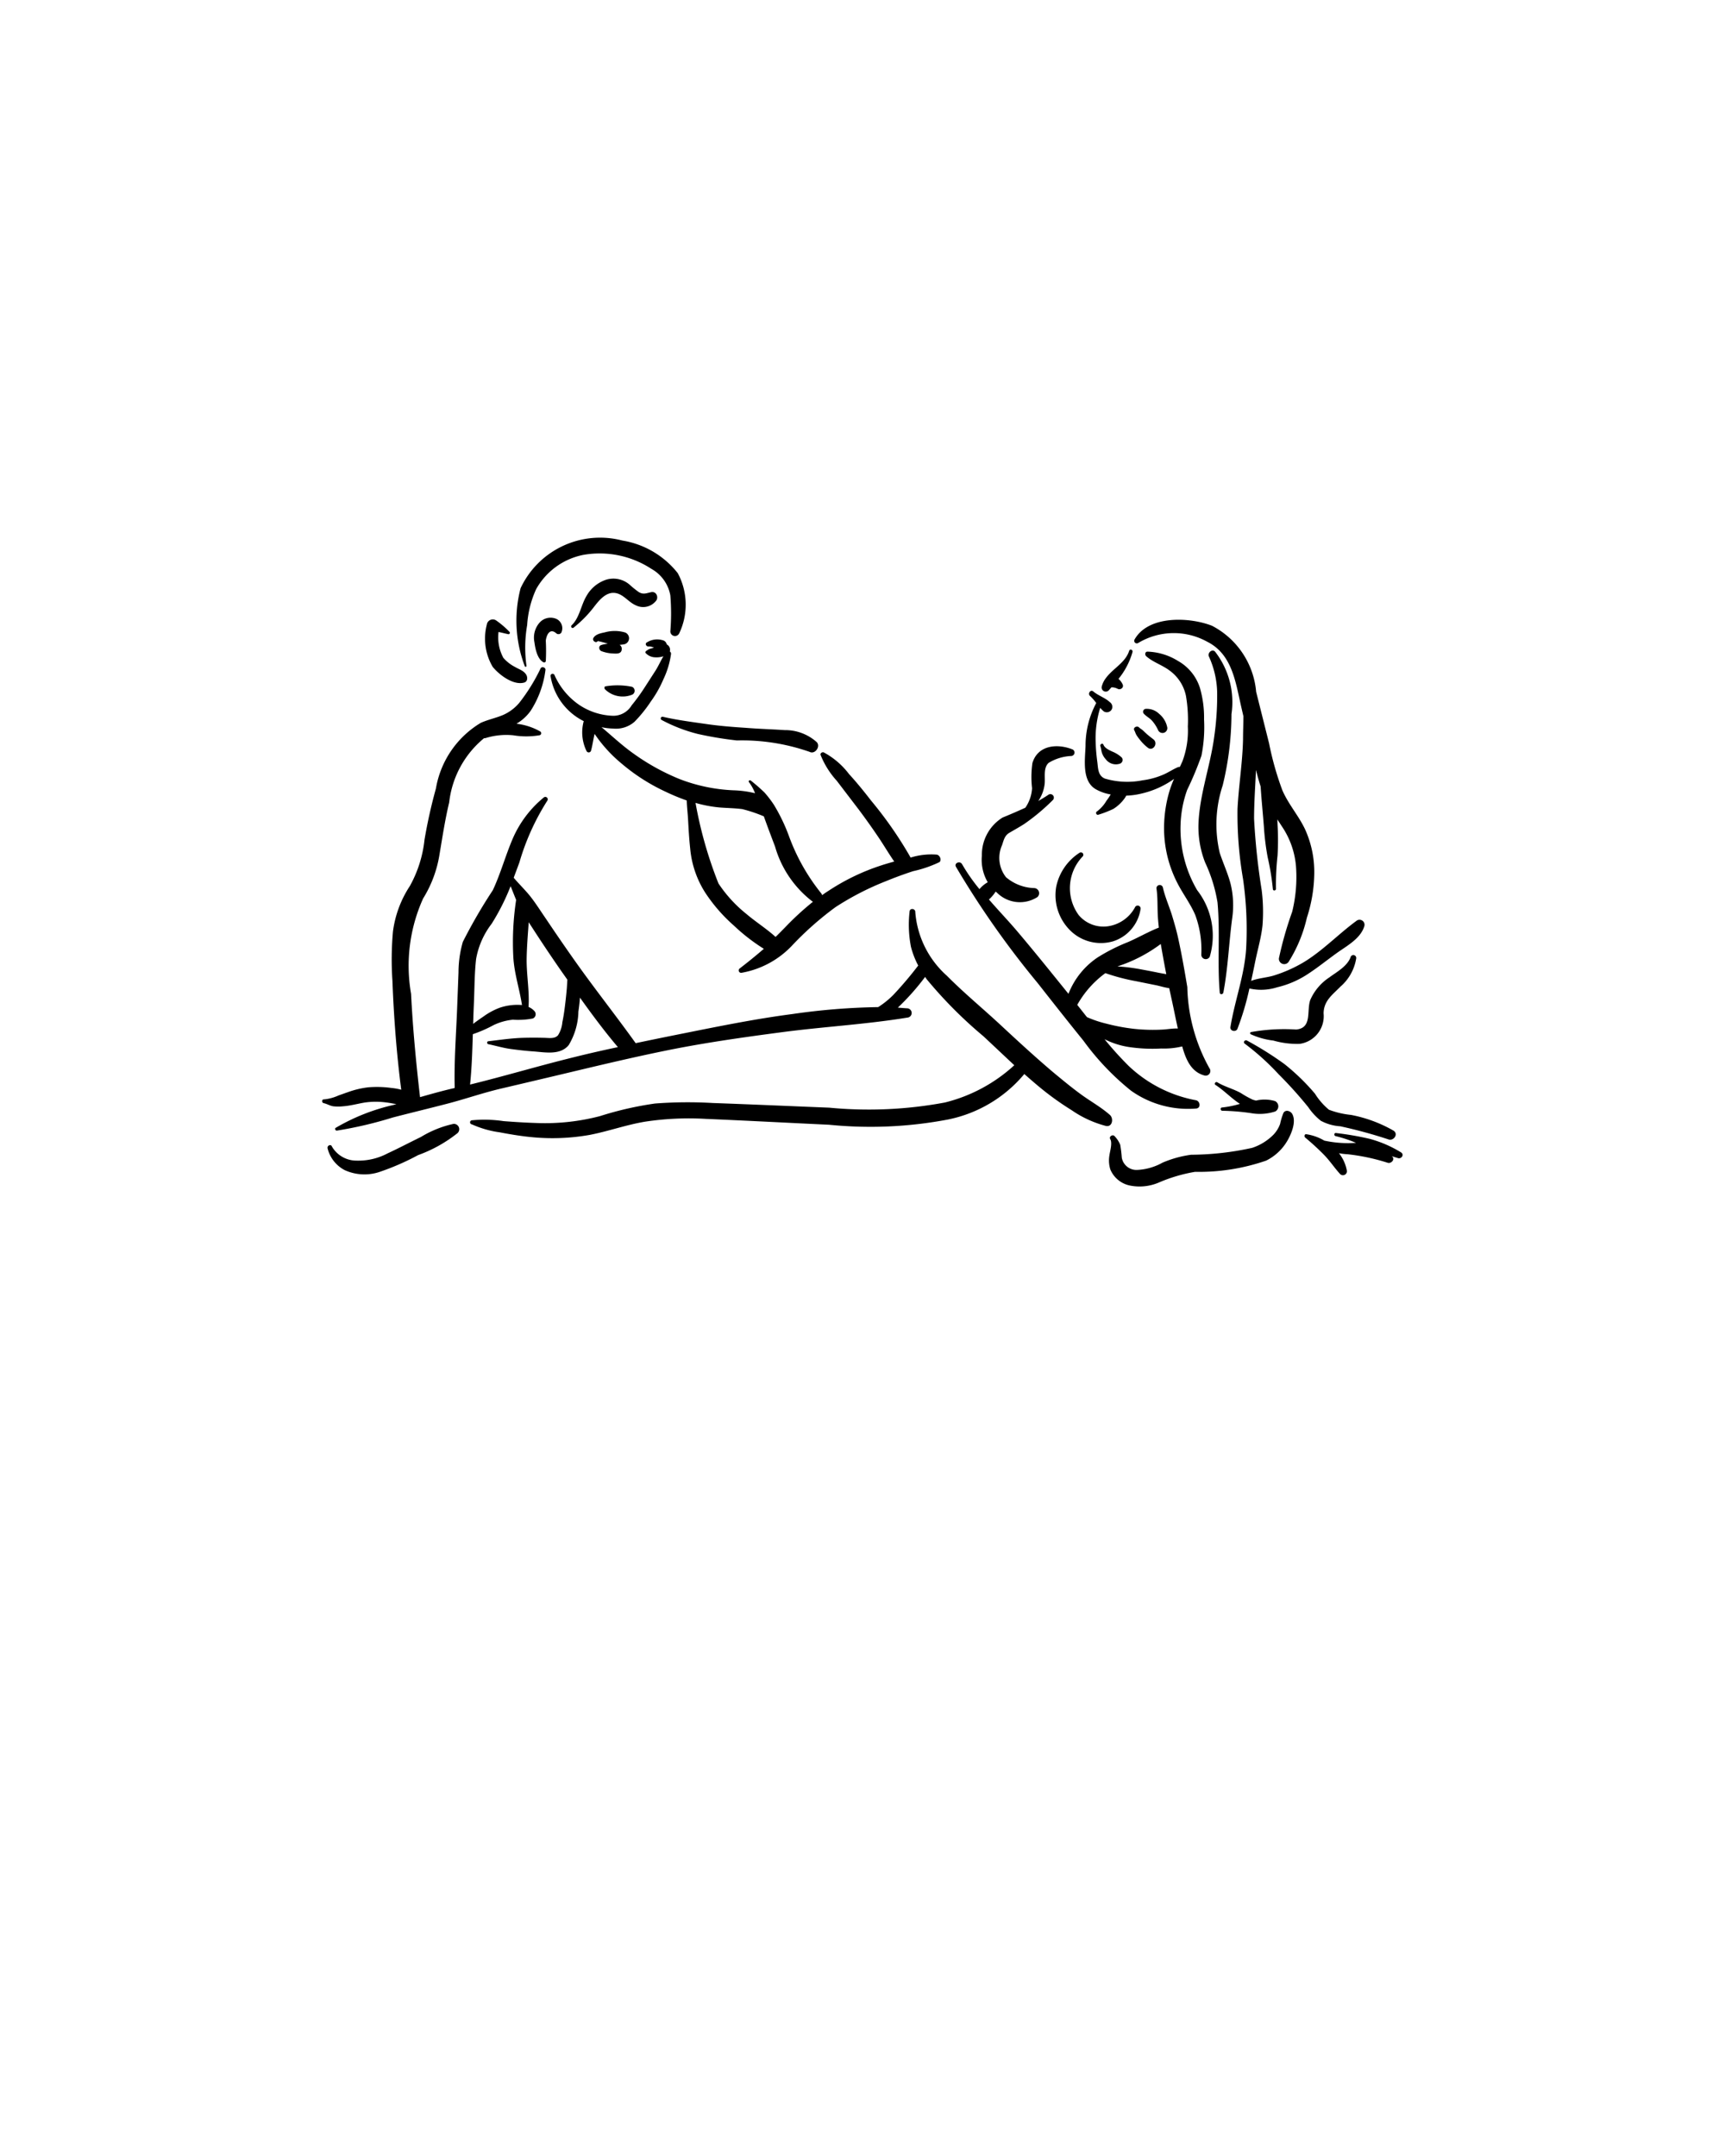 <svg xmlns="http://www.w3.org/2000/svg" data-name="Layer 1" viewBox="0 0 10 12.5" x="0px" y="0px"><title>KAMASUTRA</title><path d="M2.629,6.516a.614.614,0,0,0-.189.076c-.064.031-.128.065-.193.095a.362.362,0,0,1-.183.042.164.164,0,0,1-.14-.082c-.006-.016-.029-.005-.025.011a.196.196,0,0,0,.099.126.276.276,0,0,0,.201.011A1.457,1.457,0,0,0,2.424,6.697a.805.805,0,0,0,.229-.128A.031.031,0,0,0,2.629,6.516Z"/><path d="M6.434,6.464c-.051-.045-.111-.078-.166-.118-.055-.04-.108-.084-.16-.127-.104-.088-.204-.18-.304-.273-.104-.097-.215-.188-.315-.289a.551.551,0,0,1-.183-.369c.001-.021-.032-.025-.033-.003a.669.669,0,0,0,.008.205.495.495,0,0,0,.042.108,2.159,2.159,0,0,1-.146.172.52.52,0,0,1-.086.069,3.842,3.842,0,0,0-.496.04c-.223.029-.441.074-.661.118q-.125.025-.249.051c-.116-.162-.24-.318-.355-.481q-.084-.119-.165-.24C3.136,5.285,3.109,5.242,3.079,5.203c-.031-.04-.068-.075-.101-.114.011-.03.022-.059.033-.089a1.384,1.384,0,0,1,.162-.358.014.014,0,0,0-.02-.019.633.633,0,0,0-.181.24c-.042.098-.07.202-.115.298a3.03,3.03,0,0,0-.174.3.644.644,0,0,0-.025.177l-.008.209c-.006.153-.018.308-.014.461-.067.015-.134.034-.201.053-.023-.199-.042-.399-.052-.599a.947.947,0,0,1,.07-.553.69.69,0,0,0,.095-.256c.017-.101.032-.201.056-.301a.563.563,0,0,1,.202-.372.034.034,0,0,0,.013-.002A.405.405,0,0,1,2.975,4.263a.461.461,0,0,0,.152-0A.012.012,0,0,0,3.132,4.241a.366.366,0,0,0-.138-.045.263.263,0,0,0,.083-.076.568.568,0,0,0,.085-.235c.003-.014-.02-.024-.028-.01a1.071,1.071,0,0,1-.123.199.259.259,0,0,1-.094.071c-.042.018-.088.027-.13.046a.551.551,0,0,0-.26.381c-.027.097-.049.196-.066.296a.706.706,0,0,1-.085.269.626.626,0,0,0-.098.264,1.822,1.822,0,0,0-.003.286c.008.211.024.422.051.631a.323.323,0,0,0-.055-.01.608.608,0,0,0-.136-.004.526.526,0,0,0-.118.028c-.018.006-.036.013-.054.019a.267.267,0,0,1-.084.023c-.014-.002-.016.019-.002.022.019.004.035.015.055.018a.255.255,0,0,0,.057 0c.041-.003.081-.014.121-.021A.44.44,0,0,1,2.24,6.392c.02.002.039.007.058.009l-.016.005a1.178,1.178,0,0,0-.336.133c-.008.005-.001.017.007.016a2.31,2.31,0,0,0,.324-.076c.104-.027.208-.052.312-.079.105-.027.207-.063.313-.088.111-.026.221-.052.331-.078.21-.05.421-.101.633-.144.217-.044.436-.075.655-.104.245-.033.493-.046.738-.086a.027.027,0,0,0-.002-.054l-.052-.004.001-.001a1.396,1.396,0,0,0,.157-.177l.008.012A2.537,2.537,0,0,0,5.701,6.008c.06.056.119.112.179.168a.922.922,0,0,1-.402.216,2.397,2.397,0,0,1-.671.03c-.225-.009-.45-.019-.675-.027a2.498,2.498,0,0,0-.335.003,1.956,1.956,0,0,0-.319.073,1.258,1.258,0,0,1-.366.04c-.065-.002-.129-.006-.193-.011a.753.753,0,0,0-.181-.005.012.012,0,0,0-.002.024.586.586,0,0,0,.161.046c.058.011.117.021.176.027A1.233,1.233,0,0,0,3.418,6.58c.109-.021.213-.059.323-.077a1.696,1.696,0,0,1,.35-.016c.238.01.477.023.715.034a2.399,2.399,0,0,0,.688-.03.775.775,0,0,0,.444-.264c.032.028.064.056.097.083a1.688,1.688,0,0,0,.178.127.627.627,0,0,0,.198.091C6.449,6.536,6.457,6.484,6.434,6.464ZM2.748,5.798c.003-.079.003-.159.012-.238a.467.467,0,0,1,.09-.204,1.304,1.304,0,0,0,.11-.218c.011.026.021.053.032.079l-0.0.001a1.63,1.63,0,0,0-.016.335c.006.094.036.182.05.274a.318.318,0,0,0-.13.016.394.394,0,0,0-.094.051c-.018.012-.036.025-.054.038L2.743,5.937C2.744,5.891,2.746,5.844,2.748,5.798Zm.537.342c-.187.047-.372.102-.56.148.01-.097.013-.194.016-.292a.771.771,0,0,0,.121-.053.338.338,0,0,1,.111-.031A.451.451,0,0,0,3.089,5.905a.027.027,0,0,0,.01-.042A.097.097,0,0,0,3.064,5.838c.006-.092-.012-.186-.011-.278.001-.071.007-.142.012-.213l.013.02q.083.129.171.256l.04.057c-.001.017-.002.034-.003.05-.003.032-.006.063-.01.095-.004.034-.009.068-.016.102a.168.168,0,0,1-.025.075c-.02.023-.056.015-.083.015-.039-.001-.078-.001-.117-0-.07.002-.136.012-.204.02-.01.001-.009.015 0.0.017.044.009.086.022.131.028.044.006.088.011.132.014.067.005.154.023.203-.037a.392.392,0,0,0,.056-.194c.004-.027.007-.054.009-.081.07.098.142.195.22.287C3.482,6.092,3.383,6.115,3.285,6.14Z"/><path d="M3.929,3.323A.514.514,0,0,0,3.608,3.134a.509.509,0,0,0-.59.276.745.745,0,0,0,.024.452c.001.006.011.005.01-.002a.767.767,0,0,1,.004-.236.588.588,0,0,1,.052-.208.403.403,0,0,1,.274-.199.548.548,0,0,1,.394.081.221.221,0,0,1,.11.154A1.287,1.287,0,0,1,3.886,3.661a.027.027,0,0,0,.051.012A.386.386,0,0,0,3.929,3.323Z"/><path d="M3.227,3.589a.085.085,0,0,0-.1.022.132.132,0,0,0-.029.112c.005.037.016.096.051.116a.01.01,0,0,0,.015-.005,1.129,1.129,0,0,0-0-.12c.005-.038.026-.074.062-.041a.02.02,0,0,0,.028-.005A.06.06,0,0,0,3.227,3.589Z"/><path d="M3.776,3.433c-.029.006-.047.016-.074-.001A.577.577,0,0,1,3.649,3.389a.144.144,0,0,0-.135-.028.205.205,0,0,0-.115.096c-.031.052-.04.126-.085.168-.008.008.002.021.011.014a.678.678,0,0,0,.112-.112c.031-.04.075-.101.135-.088.044.009.073.053.113.07a.095.095,0,0,0,.12-.028C3.818,3.46,3.804,3.428,3.776,3.433Z"/><path d="M3.624,3.667A.214.214,0,0,0,3.507,3.666c-.023.005-.057.011-.068.035a.015.015,0,0,0,.005.017l.003.002a.012.012,0,0,0,.018-.003c.011.001.043.01.059.015a.198.198,0,0,0-.039.008c-.017.006-.013.029.001.035a.215.215,0,0,0,.072.014c.018.001.043.002.046-.022a.027.027,0,0,0-.012-.028l.024-.003A.036.036,0,0,0,3.624,3.667Z"/><path d="M5.431,4.955a.403.403,0,0,0-.152.017,2.279,2.279,0,0,0-.229-.33c-.041-.053-.083-.105-.128-.154a.452.452,0,0,0-.147-.126c-.009-.003-.021.005-.018.015a.496.496,0,0,0,.094.15c.042.055.084.11.126.165q.06.08.116.163c.031.046.059.094.091.14-.025.007-.05.014-.074.022a1.262,1.262,0,0,0-.303.145c-.014.009-.028.018-.041.028a.035.035,0,0,0-.008-.014,1.165,1.165,0,0,1-.186-.333A1.04,1.04,0,0,0,4.487,4.667a.633.633,0,0,0-.055-.072,1.023,1.023,0,0,0-.079-.069c-.007-.006-.017.002-.011.009a.254.254,0,0,1,.035.064.592.592,0,0,0-.125-.017.979.979,0,0,1-.312-.065,1.287,1.287,0,0,1-.269-.149c-.065-.046-.123-.101-.184-.152a.345.345,0,0,0,.067.008.163.163,0,0,0,.125-.04.791.791,0,0,0,.094-.117A.658.658,0,0,0,3.846,3.938a.498.498,0,0,0,.044-.146.016.016,0,0,0-.007-.015.035.035,0,0,0-.018-.041.031.031,0,0,0-.017-.022.111.111,0,0,0-.097.01c-.014.006-.006.024.007.024a.07.07,0,0,1,.033.007l-.024.007c-.009.003-.016.009-.024.014l-.002.008a.077.077,0,0,0,.057.027.129.129,0,0,0,.048-.006c-.016.026-.028.054-.044.08q-.034.053-.069.107a1.089,1.089,0,0,1-.071.097.124.124,0,0,1-.107.061.373.373,0,0,1-.197-.063.41.41,0,0,1-.143-.172.012.012,0,0,0-.023.007.355.355,0,0,0,.192.259.246.246,0,0,0,.016.173.014.014,0,0,0,.026-.001c.009-.032.013-.066.021-.098a.814.814,0,0,0,.154.17,1.121,1.121,0,0,0,.257.165,1.219,1.219,0,0,0,.123.051c.001.038.006.076.008.114.003.055.006.109.012.164a.57.57,0,0,0,.087.256.943.943,0,0,0,.166.191,1.103,1.103,0,0,0,.174.135c-.045.039-.092.077-.14.114a.014.014,0,0,0,.011.025.528.528,0,0,0,.289-.154,1.837,1.837,0,0,1,.256-.227,1.636,1.636,0,0,1,.294-.151c.051-.021.103-.04.155-.057a.699.699,0,0,0,.154-.053C5.46,4.983,5.447,4.958,5.431,4.955Zm-.879.421c-.019.019-.037.038-.056.056-.053-.048-.115-.087-.169-.133a.774.774,0,0,1-.162-.177A2.414,2.414,0,0,1,4.032,4.655a.749.749,0,0,0,.134.026c.045.004.091.004.137.01a.84.84,0,0,1,.125.042c.021.059.043.117.065.175a.614.614,0,0,0,.216.318l.004.002A1.636,1.636,0,0,0,4.552,5.376Z"/><path d="M3.05,3.911c-.015-.024-.043-.031-.066-.045A.225.225,0,0,1,2.918,3.814a.251.251,0,0,1-.028-.15c.019.004.038.009.057.013a.008.008,0,0,0,.007-.013.506.506,0,0,0-.078-.067.035.035,0,0,0-.054.025.323.323,0,0,0,.034.244c.038.047.121.11.184.091C3.06,3.95,3.059,3.925,3.05,3.911Z"/><path d="M4.734,4.302a.274.274,0,0,0-.185-.069c-.074-.005-.149-.007-.223-.013-.077-.005-.154-.011-.23-.022-.083-.012-.17-.023-.252-.042a.01.01,0,0,0-.007.019.918.918,0,0,0,.207.08,2.08,2.08,0,0,0,.228.038,1.187,1.187,0,0,1,.421.066C4.725,4.376,4.759,4.327,4.734,4.302Z"/><path d="M7.491,6.458c-.01-.017-.039-.027-.051-.005a.377.377,0,0,0-.019.063.177.177,0,0,1-.038.062.311.311,0,0,1-.124.077,1.679,1.679,0,0,1-.354.04.632.632,0,0,0-.166.046.332.332,0,0,1-.148.042A.086.086,0,0,1,6.503,6.711.731.731,0,0,0,6.494,6.637a.156.156,0,0,0-.032-.049c-.01-.014-.035.001-.026.016.014.023-.002.072-.005.097a.173.173,0,0,0,.006.08.157.157,0,0,0,.111.092.283.283,0,0,0,.17-.017.915.915,0,0,1,.21-.062,1.189,1.189,0,0,0,.412-.065.292.292,0,0,0,.124-.117C7.487,6.572,7.516,6.502,7.491,6.458Z"/><path d="M7.392,6.384a.214.214,0,0,0-.111-.003l-.018-.005a.571.571,0,0,1-.07-.039c-.043-.024-.093-.036-.136-.062-.01-.006-.021.009-.011.015.05.032.091.077.142.11a.57.57,0,0,1-.104.021c-.012.001-.009.02.003.019a1.288,1.288,0,0,1,.167.014.29.29,0,0,0,.139-.01A.034.034,0,0,0,7.392,6.384Z"/><path d="M7.011,6.193A1.009,1.009,0,0,1,6.883,5.723c-.016-.096-.033-.193-.054-.288-.01-.045-.023-.089-.036-.132-.017-.053-.04-.105-.052-.159a.019.019,0,0,0-.037.006c.008.052.005.107.008.16q.002.034.006.068c-.061.024-.119.058-.179.084a1.075,1.075,0,0,0-.176.089.451.451,0,0,0-.169.211c-.097-.12-.194-.241-.294-.359-.053-.063-.112-.124-.167-.188a.214.214,0,0,0,.039-.046l.01.009a.188.188,0,0,0,.232.023.03.03,0,0,0-.016-.052A.264.264,0,0,1,5.832,5.086a.181.181,0,0,1-.023-.186c.01-.03.015-.056.043-.072.029-.017.058-.033.086-.051a1.204,1.204,0,0,0,.164-.137.02.02,0,0,0-.026-.031c-.018.012-.038.024-.057.035a.22.22,0,0,0,.037-.099c.004-.039-.009-.093.023-.122a.275.275,0,0,1,.132-.04.02.02,0,0,0,.004-.039c-.087-.034-.199-.024-.23.08a.568.568,0,0,0-.002.146.222.222,0,0,1-.039.113c-.044.02-.088.039-.132.057a.254.254,0,0,0-.12.221.257.257,0,0,0,.034.154l-.005.003a.17.17,0,0,0-.043.037,1.07,1.07,0,0,1-.101-.145c-.012-.021-.048-.006-.035.016A5.204,5.204,0,0,0,6.015,5.699c.088.112.176.224.266.335a1.505,1.505,0,0,0,.275.289.57.57,0,0,0,.378.104c.029-.002.024-.043-.001-.048a.771.771,0,0,1-.39-.199,1.977,1.977,0,0,1-.14-.155.467.467,0,0,0,.139.045.919.919,0,0,0,.19.009.447.447,0,0,0,.121-.012l.001.002c.02.071.05.145.127.166A.027.027,0,0,0,7.011,6.193ZM6.729,5.473q.015.087.032.175l-.044-.008c-.038-.008-.076-.015-.114-.022a1.116,1.116,0,0,0-.125-.015A.862.862,0,0,0,6.729,5.473Zm.016.496A1.032,1.032,0,0,1,6.574,5.965a1.137,1.137,0,0,1-.16-.03.651.651,0,0,1-.113-.038l-.056-.071a.575.575,0,0,1,.163-.184,1.184,1.184,0,0,0,.179.047l.114.023c.025.005.051.014.077.017l.013.06c.013.058.024.116.037.174C6.801,5.962,6.772,5.967,6.745,5.969Z"/><path d="M6.581,5.258a.213.213,0,0,1-.156.112.187.187,0,0,1-.172-.065A.265.265,0,0,1,6.275,4.967a.014.014,0,0,0-.018-.022.308.308,0,0,0-.134.196.287.287,0,0,0,.072.244.253.253,0,0,0,.256.073A.232.232,0,0,0,6.612,5.27.017.017,0,0,0,6.581,5.258Z"/><path d="M6.546,3.773c-.022.07-.096.103-.137.161l-.003.004a.14.14,0,0,0-.019.042.024.024,0,0,0,.041.022l.015-.017a.073.073,0,0,1,.035.008c.016.01.039-.006.03-.025a.09.09,0,0,0-.024-.032.431.431,0,0,0,.081-.155C6.569,3.767,6.55,3.76,6.546,3.773Z"/><path d="M6.94,5.161a.703.703,0,0,1-.096-.384.656.656,0,0,1,.038-.197A1.904,1.904,0,0,0,6.965,4.381a.85.85,0,0,0,.015-.21.617.617,0,0,0-.024-.183.274.274,0,0,0-.127-.156.356.356,0,0,0-.178-.054c-.014.001-.015.019-.006.027.04.035.094.051.137.084a.241.241,0,0,1,.093.145.829.829,0,0,1,.011.178.507.507,0,0,1-.031.201l-.015.033-.009.001c-.032.013-.061.034-.094.047a.443.443,0,0,1-.113.03A.457.457,0,0,1,6.405,4.514c-.038-.016-.039-.054-.043-.09-.005-.038-.009-.076-.01-.114a.593.593,0,0,1,.026-.206.173.173,0,0,0,.02.02.033.033,0,0,0,.045-.008A.033.033,0,0,0,6.434,4.071c-.028-.026-.066-.037-.096-.062-.016-.014-.034.013-.019.026a.273.273,0,0,1,.036.041.525.525,0,0,0-.062.249c-.003.08-.022.202.058.25a.26.26,0,0,0,.088.031c-.008.013-.016.025-.025.037a.21.21,0,0,1-.054.061c-.012.006-.004.025.009.019a.603.603,0,0,0,.085-.033.23.23,0,0,0,.068-.065L6.529,4.613a.434.434,0,0,0,.088-.012.53.53,0,0,0,.189-.085.584.584,0,0,0-.026.069.75.75,0,0,0-.031.182.695.695,0,0,0,.075.35c.032.064.077.122.105.188a.583.583,0,0,1,.035.231.026.026,0,0,0,.049.011A.43.43,0,0,0,6.94,5.161Z"/><path d="M7.862,5.34c-.105.077-.196.174-.308.241a.811.811,0,0,1-.17.075c-.039.012-.091.015-.131.031.009-.04.017-.08.025-.119.014-.067.034-.136.041-.204a1.009,1.009,0,0,0-.005-.204,3.886,3.886,0,0,1-.044-.413c0-.095.007-.189.011-.283.008.032.017.065.027.096.005.078.013.156.019.234a1.452,1.452,0,0,0,.022.177,1.447,1.447,0,0,1,.03.184c.001.012.019.009.018-.003A1.514,1.514,0,0,1,7.406,4.961a1.499,1.499,0,0,0-0-.18l-.001-.03.034.052A.484.484,0,0,1,7.513,5.023a.843.843,0,0,1-.022.263,2.099,2.099,0,0,0-.077.27.031.031,0,0,0,.056.021.823.823,0,0,0,.106-.256.86.86,0,0,0,.043-.258.599.599,0,0,0-.053-.254c-.037-.079-.097-.146-.132-.227a1.755,1.755,0,0,1-.077-.272l-.075-.299a.478.478,0,0,0-.256-.383c-.13-.051-.369-.062-.449.08a.015.015,0,0,0,.021.02A.4.4,0,0,1,6.999,3.721c.145.073.164.236.197.379l.012.052c-0.0.045-.002.09-.002.134-.003.135-.025.268-.032.403a2.205,2.205,0,0,0,.032.407,2.053,2.053,0,0,1,.018.404c-.01.156-.066.301-.091.454-.004.025.033.032.041.01a1.608,1.608,0,0,0,.069-.233A.305.305,0,0,0,7.404,5.724a.549.549,0,0,0,.181-.079c.061-.04.118-.087.178-.129.054-.037.124-.078.145-.143A.029.029,0,0,0,7.862,5.34Z"/><path d="M7.134,5.125c-.016-.062-.043-.119-.063-.18a.719.719,0,0,1,.017-.391,1.768,1.768,0,0,0,.051-.414.477.477,0,0,0-.096-.363c-.018-.016-.044.009-.035.029a.527.527,0,0,1,.048.21,1.659,1.659,0,0,1-.017.255c-.022.166-.083.329-.091.497a.566.566,0,0,0,.038.232.879.879,0,0,1,.072.232c.016.174-.002.349.013.523.001.013.019.011.021-.001.027-.142.032-.287.051-.429A.525.525,0,0,0,7.134,5.125Z"/><path d="M6.687,4.287c-.014-.011-.029-.022-.042-.034l-.018-.017c-.007-.007-.016-.011-.023-.018-.012-.013-.038-0-.028.017.005.009.007.019.013.028a.256.256,0,0,0,.019.026.259.259,0,0,0,.046.046C6.683,4.358,6.716,4.311,6.687,4.287Z"/><path d="M6.767,4.219a.135.135,0,0,0-.047-.08.102.102,0,0,0-.08-.029.017.017,0,0,0-.01.027c.014.016.035.026.049.042a.225.225,0,0,1,.035.055A.028.028,0,0,0,6.767,4.219Z"/><path d="M6.503,4.392a.182.182,0,0,0-.056-.035c-.017-.008-.043-.02-.05-.039-.004-.012-.022-.004-.018.008.005.014.005.03.011.044a.104.104,0,0,0,.021.033.073.073,0,0,0,.083.024A.023.023,0,0,0,6.503,4.392Z"/><path d="M8.078,6.555a.796.796,0,0,0-.246-.091.499.499,0,0,1-.128-.03.388.388,0,0,1-.081-.093,1.247,1.247,0,0,0-.176-.171,1.913,1.913,0,0,0-.218-.137c-.012-.007-.025.01-.013.018a1.442,1.442,0,0,1,.196.177,2.393,2.393,0,0,1,.172.191.353.353,0,0,0,.073.079.275.275,0,0,0,.113.032,2.766,2.766,0,0,1,.282.077C8.081,6.614,8.108,6.574,8.078,6.555Z"/><path d="M8.123,6.682a.685.685,0,0,0-.182-.079A1.739,1.739,0,0,0,7.745,6.569c-.012-.002-.013.016-.002.018a.752.752,0,0,1,.118.039A.652.652,0,0,1,7.677,6.613a.286.286,0,0,0-.104-.037c-.011-.002-.014.013-.007.019a1.475,1.475,0,0,1,.11.101c.034.035.06.075.092.11a.023.023,0,0,0,.04-.018.228.228,0,0,0-.046-.102.33.33,0,0,0,.05.006,1.191,1.191,0,0,1,.234.05c.022.005.045-.025.021-.039l-0-0c.013.004.026.008.039.012C8.125,6.719,8.141,6.695,8.123,6.682Z"/><path d="M7.829,5.551c-.021.053-.08.084-.123.116a.301.301,0,0,0-.11.13c-.023.063.013.163-.082.172a1.09,1.09,0,0,0-.263.015.007.007,0,0,0-.001.012.437.437,0,0,0,.132.037.496.496,0,0,0,.153.019.162.162,0,0,0,.138-.177c.001-.073.051-.107.098-.155a.274.274,0,0,0,.091-.163A.016.016,0,0,0,7.829,5.551Z"/><path d="M3.664,3.982a.419.419,0,0,0-.152-.003c-.01 0-.01.013-.004.018a.146.146,0,0,0,.158.03A.025.025,0,0,0,3.664,3.982Z"/></svg>
